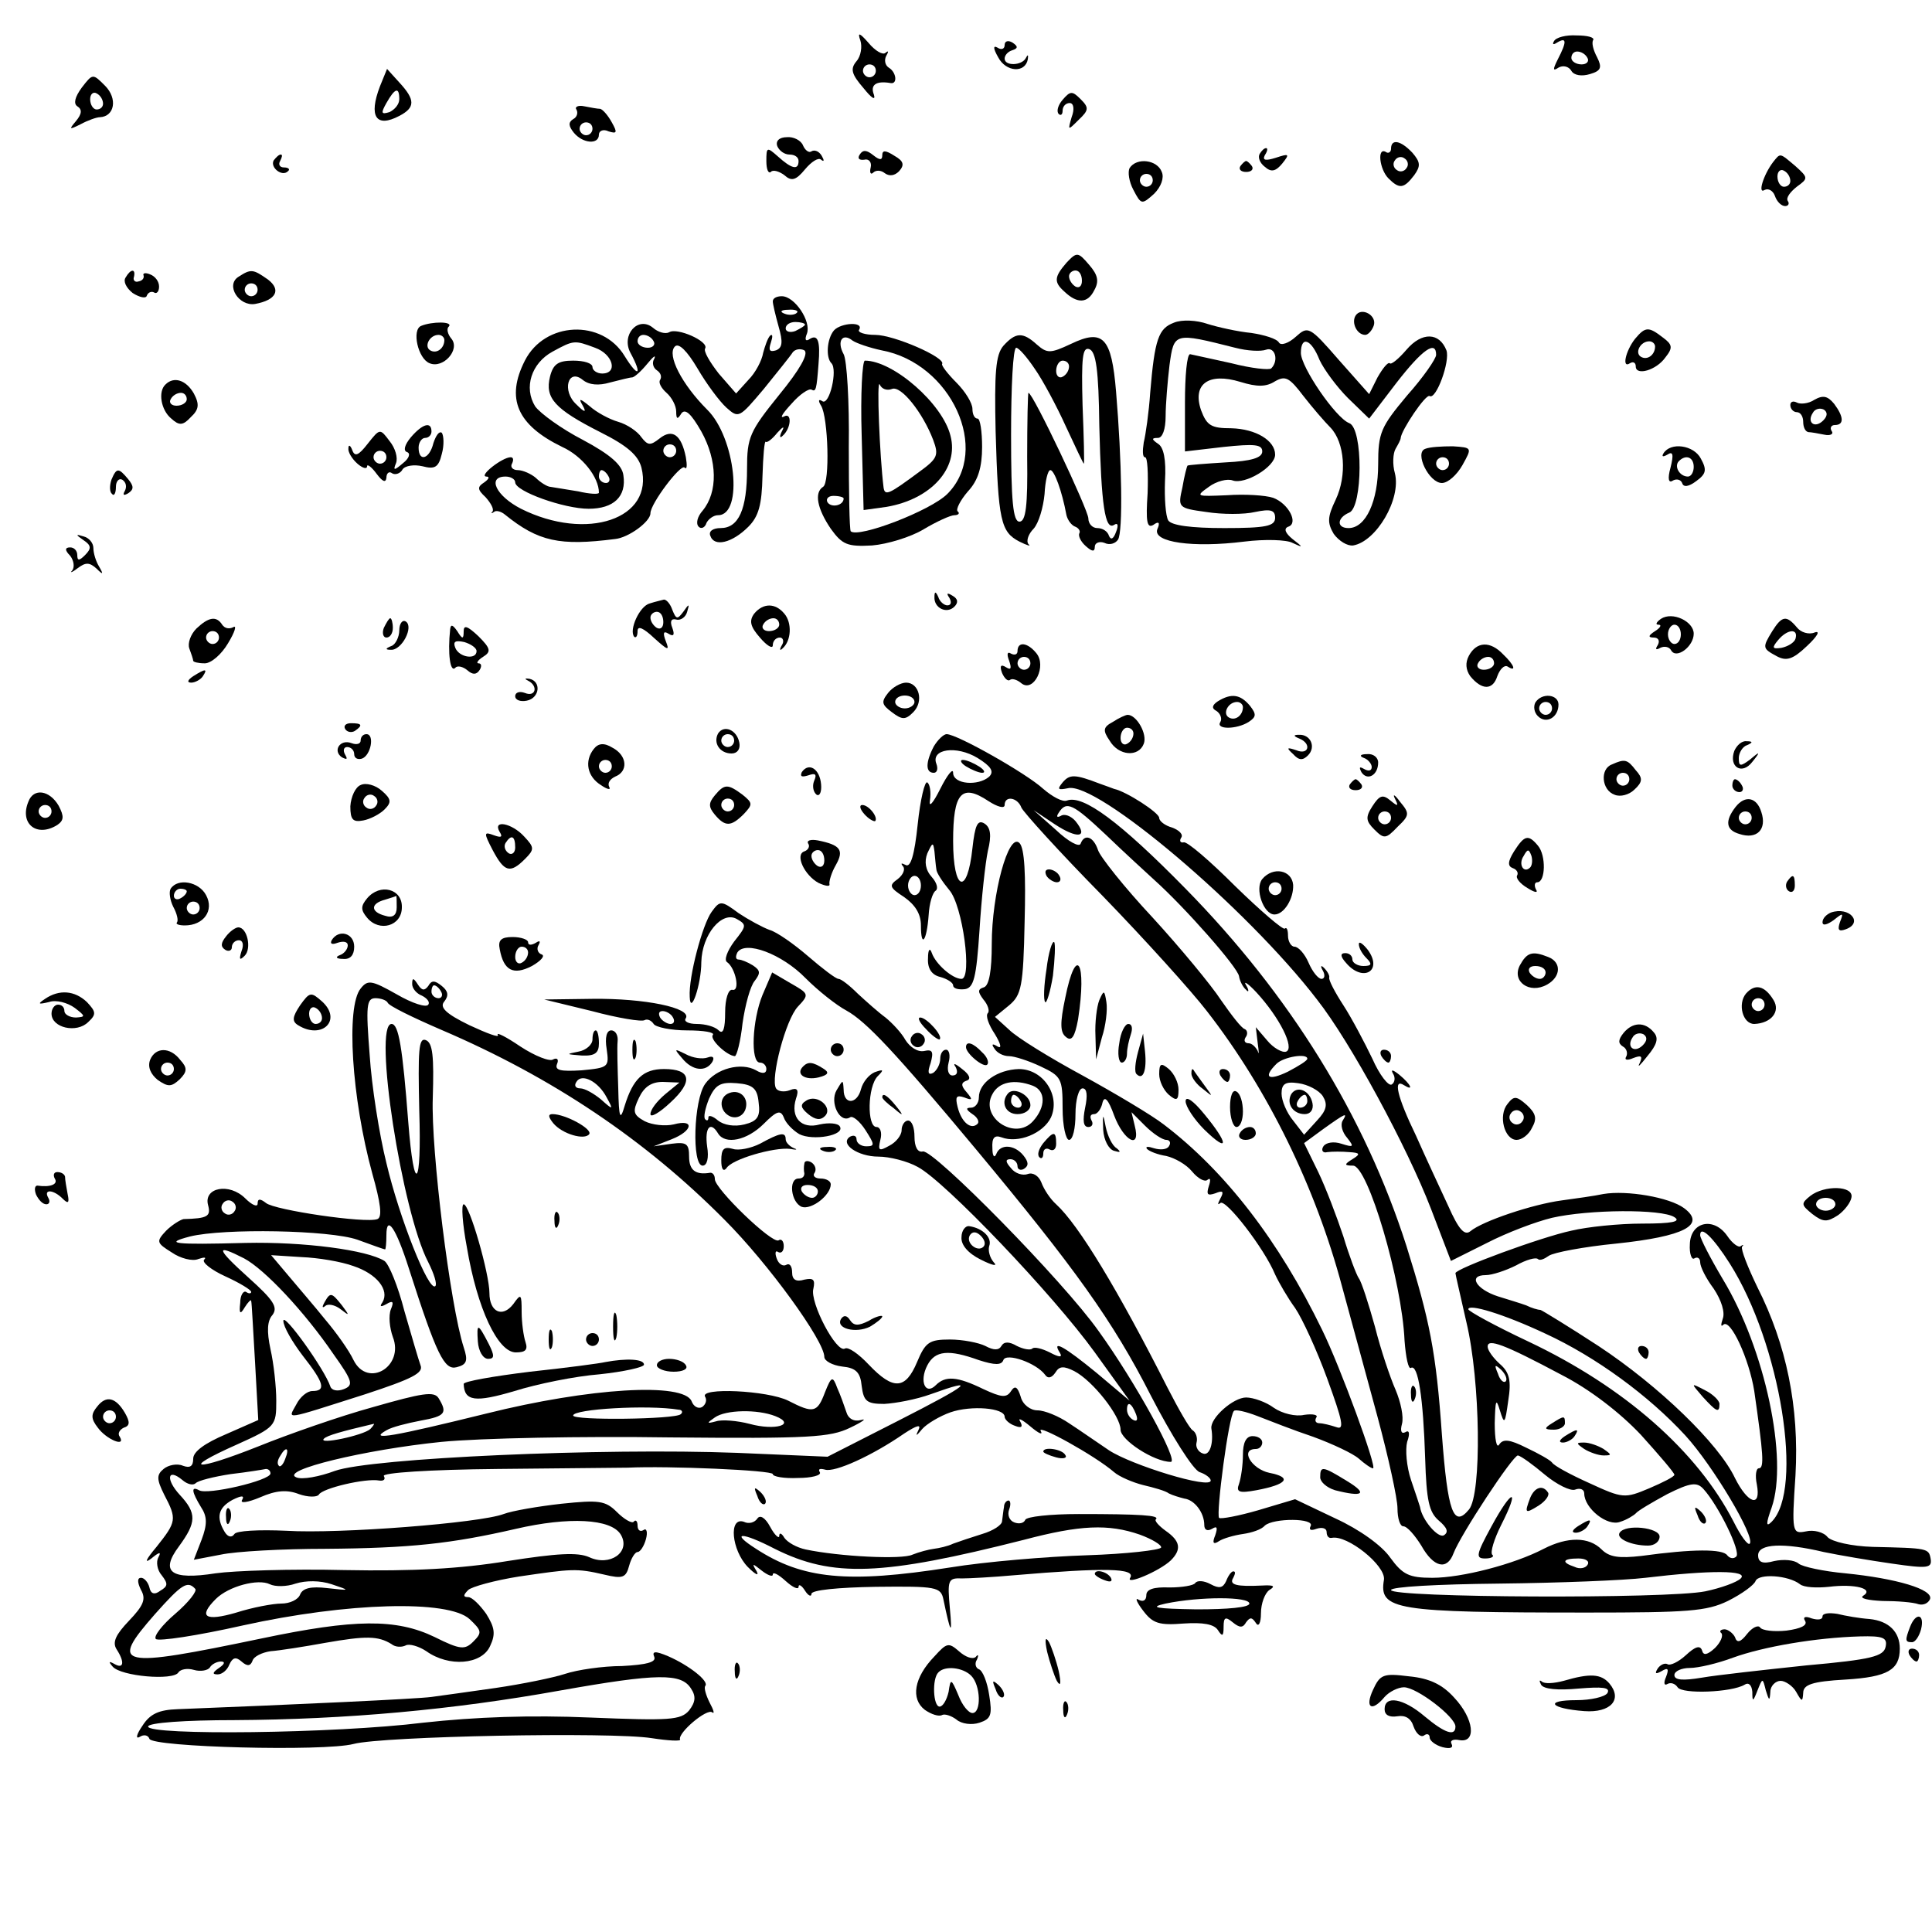 <?xml version="1.0" standalone="no"?>
<!DOCTYPE svg PUBLIC "-//W3C//DTD SVG 20010904//EN"
 "http://www.w3.org/TR/2001/REC-SVG-20010904/DTD/svg10.dtd">
<svg version="1.0" xmlns="http://www.w3.org/2000/svg"
 width="300pt" height="300pt" viewBox="0 0 300 300"
 preserveAspectRatio="xMidYMid meet">
<g transform="translate(0,300) scale(0.1,-0.1)"
fill="#000000" stroke="none">
<path d="M1336 2937 c3 -9 1 -24 -6 -32 -10 -12 -8 -20 11 -42 12 -15 19 -20
16 -10 -6 15 3 22 26 18 11 -2 9 17 -3 24 -6 4 -7 12 -4 18 4 7 4 9 -1 5 -4
-4 -16 3 -26 15 -14 16 -18 18 -13 4z m24 -47 c0 -5 -4 -10 -10 -10 -5 0 -10
5 -10 10 0 6 5 10 10 10 6 0 10 -4 10 -10z"/>
<path d="M2413 2936 c-3 -5 -1 -6 5 -2 15 9 15 1 1 -26 -8 -16 -8 -19 1 -13 7
4 16 2 20 -5 4 -7 16 -9 29 -5 17 5 19 10 11 26 -6 11 -9 23 -6 27 2 4 -9 7
-26 7 -16 1 -32 -3 -35 -9z m52 -26 c3 -5 -1 -10 -9 -10 -9 0 -16 5 -16 10 0
6 4 10 9 10 6 0 13 -4 16 -10z"/>
<path d="M1560 2930 c0 -6 -5 -8 -11 -4 -7 4 -7 -1 1 -15 12 -23 42 -25 46 -3
1 7 0 8 -3 2 -6 -12 -33 -13 -33 -1 0 5 5 11 12 13 9 3 9 6 0 12 -7 4 -12 2
-12 -4z"/>
<path d="M127 2864 c-11 -15 -13 -25 -7 -29 8 -5 7 -12 -2 -23 -11 -13 -11
-14 7 -5 11 6 25 11 30 11 23 1 28 29 8 49 -19 19 -19 19 -36 -3z m33 -25 c0
-5 -4 -9 -10 -9 -5 0 -10 7 -10 16 0 8 5 12 10 9 6 -3 10 -10 10 -16z"/>
<path d="M590 2866 c-18 -47 -6 -65 30 -46 25 13 25 25 0 52 l-19 21 -11 -27z
m30 -20 c0 -8 -7 -16 -15 -20 -13 -4 -14 -2 -5 14 13 23 20 26 20 6z"/>
<path d="M1650 2845 c-7 -8 -10 -18 -6 -22 3 -3 6 -1 6 5 0 7 5 12 11 12 6 0
8 -9 3 -22 -6 -21 -6 -21 11 -4 16 15 16 19 3 32 -13 13 -16 13 -28 -1z"/>
<path d="M895 2830 c3 -5 1 -12 -5 -15 -8 -5 -7 -11 1 -21 14 -17 39 -19 39
-3 0 6 7 9 15 5 13 -4 14 -2 5 14 -6 11 -14 20 -18 21 -4 0 -15 2 -25 4 -9 2
-15 -1 -12 -5z m25 -30 c0 -5 -4 -10 -10 -10 -5 0 -10 5 -10 10 0 6 5 10 10
10 6 0 10 -4 10 -10z"/>
<path d="M1207 2773 c3 -7 11 -13 19 -13 8 0 14 -4 14 -10 0 -15 -11 -12 -32
7 -17 15 -18 15 -18 -7 0 -13 3 -20 7 -17 3 4 13 1 21 -5 11 -10 18 -8 32 9
10 12 21 19 25 15 5 -4 5 -1 1 6 -4 7 -11 10 -16 7 -4 -3 -10 2 -13 9 -3 8
-15 14 -25 13 -12 0 -18 -6 -15 -14z"/>
<path d="M2160 2769 c0 -5 -4 -8 -8 -5 -14 8 -10 -27 4 -41 17 -17 24 -16 40
5 10 14 10 20 -3 35 -18 19 -33 22 -33 6z m24 -30 c-3 -5 -10 -7 -15 -3 -5 3
-7 10 -3 15 3 5 10 7 15 3 5 -3 7 -10 3 -15z"/>
<path d="M1335 2760 c-4 -6 -1 -9 7 -8 7 2 12 -4 10 -12 -2 -8 0 -12 4 -8 4 4
12 4 18 -1 7 -5 15 -4 22 3 9 10 7 16 -7 24 -14 9 -19 9 -19 1 0 -8 -4 -8 -14
0 -10 8 -16 9 -21 1z"/>
<path d="M1956 2761 c-3 -5 0 -14 8 -20 10 -9 17 -7 27 5 12 15 11 16 -10 9
-16 -5 -21 -4 -17 4 4 6 5 11 2 11 -3 0 -7 -4 -10 -9z"/>
<path d="M425 2751 c-6 -11 13 -26 22 -17 4 3 1 6 -6 6 -7 0 -9 5 -6 10 3 6 4
10 1 10 -3 0 -7 -4 -11 -9z"/>
<path d="M2753 2748 c-15 -20 -24 -50 -13 -43 6 3 13 -1 16 -9 3 -9 10 -16 16
-16 5 0 7 4 4 8 -3 5 4 14 14 22 18 13 18 14 -2 32 -25 21 -23 21 -35 6z m27
-29 c0 -5 -4 -9 -10 -9 -5 0 -10 7 -10 16 0 8 5 12 10 9 6 -3 10 -10 10 -16z"/>
<path d="M1754 2739 c-3 -6 -1 -21 6 -34 12 -23 13 -23 32 -6 11 11 16 25 12
34 -7 19 -39 23 -50 6z m36 -19 c0 -5 -4 -10 -10 -10 -5 0 -10 5 -10 10 0 6 5
10 10 10 6 0 10 -4 10 -10z"/>
<path d="M1926 2742 c-3 -5 1 -9 9 -9 8 0 12 4 9 9 -3 4 -7 8 -9 8 -2 0 -6 -4
-9 -8z"/>
<path d="M1656 2592 c-19 -22 -20 -30 -3 -45 20 -19 36 -18 46 2 8 14 6 24 -8
40 -17 20 -19 20 -35 3z m24 -28 c0 -8 -4 -12 -10 -9 -5 3 -10 10 -10 16 0 5
5 9 10 9 6 0 10 -7 10 -16z"/>
<path d="M195 2569 c-4 -6 1 -16 11 -24 11 -7 21 -9 22 -4 2 5 7 7 11 5 4 -3
8 1 8 9 0 8 -6 16 -14 19 -7 3 -12 2 -10 -2 1 -4 -2 -8 -8 -9 -5 -2 -9 2 -7 7
3 13 -5 13 -13 -1z"/>
<path d="M370 2570 c-20 -13 1 -46 26 -42 33 6 41 22 20 38 -23 16 -26 17 -46
4z m30 -20 c0 -5 -4 -10 -10 -10 -5 0 -10 5 -10 10 0 6 5 10 10 10 6 0 10 -4
10 -10z"/>
<path d="M1200 2532 c0 -4 4 -21 9 -39 7 -24 6 -33 -4 -37 -10 -3 -12 0 -8 12
3 9 3 14 -1 11 -4 -4 -8 -16 -11 -27 -2 -12 -12 -31 -23 -42 l-19 -21 -27 31
c-14 18 -24 35 -21 39 6 11 -44 33 -56 25 -6 -3 -17 0 -25 7 -23 19 -50 -11
-35 -39 19 -35 12 -39 -9 -5 -35 58 -124 54 -155 -7 -30 -59 -12 -100 58 -134
31 -14 57 -47 57 -71 0 -3 -15 -2 -32 2 -18 3 -37 6 -43 7 -5 0 -16 7 -23 14
-7 6 -20 12 -28 12 -8 0 -12 5 -9 10 3 6 2 10 -2 10 -13 0 -50 -29 -38 -30 6
0 4 -4 -3 -9 -11 -7 -11 -11 2 -23 8 -9 13 -18 11 -22 -3 -3 -2 -4 2 -1 3 3
11 1 17 -4 52 -42 85 -49 171 -38 21 2 55 27 55 40 0 15 47 77 53 71 4 -4 4 4
2 16 -7 35 -21 45 -41 29 -14 -11 -18 -11 -28 2 -6 9 -22 20 -36 24 -14 4 -34
15 -44 24 -16 13 -18 13 -11 1 6 -11 3 -11 -10 2 -23 21 -13 57 10 38 10 -8
25 -9 42 -4 16 4 31 8 35 8 4 1 14 10 23 21 9 11 14 15 11 8 -4 -6 -2 -14 4
-18 6 -4 8 -10 5 -15 -3 -4 2 -13 10 -20 8 -7 15 -20 15 -29 0 -12 2 -13 8 -3
6 8 15 0 31 -28 25 -45 26 -94 2 -123 -8 -9 -11 -20 -6 -25 4 -4 10 -1 12 6 3
6 11 12 18 12 40 0 27 121 -17 164 -39 39 -63 85 -50 98 6 6 19 -7 35 -34 14
-24 34 -51 45 -61 19 -17 20 -16 58 29 21 26 42 52 45 57 4 5 12 6 18 3 7 -5
-7 -30 -39 -69 -46 -57 -50 -66 -50 -115 0 -63 -13 -92 -41 -92 -12 0 -19 -5
-16 -12 6 -18 34 -11 59 14 16 16 21 34 22 79 1 31 3 55 5 53 2 -2 10 4 18 14
9 10 12 11 7 2 -4 -8 -3 -11 1 -7 14 12 15 38 2 30 -7 -3 -1 6 12 20 13 15 27
24 31 22 7 -4 8 0 11 40 3 35 -1 46 -13 39 -7 -5 -9 -2 -5 8 7 19 -19 58 -39
58 -8 0 -14 -3 -14 -8z m37 -18 c-3 -3 -12 -4 -19 -1 -8 3 -5 6 6 6 11 1 17
-2 13 -5z m13 -18 c0 -2 -7 -6 -15 -10 -8 -3 -15 -1 -15 4 0 6 7 10 15 10 8 0
15 -2 15 -4z m-235 -26 c3 -5 -1 -10 -9 -10 -9 0 -16 5 -16 10 0 6 4 10 9 10
6 0 13 -4 16 -10z m-91 -10 c28 -10 36 -40 11 -40 -8 0 -15 5 -15 10 0 6 -13
10 -30 10 -23 0 -31 -5 -36 -25 -8 -33 7 -50 78 -86 42 -21 59 -36 64 -55 20
-80 -85 -115 -187 -64 -39 20 -53 50 -24 50 8 0 15 -4 15 -9 0 -14 76 -41 114
-41 39 0 59 19 54 52 -2 16 -20 32 -63 55 -33 17 -66 41 -74 52 -18 29 -6 67
27 85 33 18 34 18 66 6z m126 -160 c0 -5 -4 -10 -10 -10 -5 0 -10 5 -10 10 0
6 5 10 10 10 6 0 10 -4 10 -10z m-105 -40 c3 -5 1 -10 -4 -10 -6 0 -11 5 -11
10 0 6 2 10 4 10 3 0 8 -4 11 -10z"/>
<path d="M2105 2510 c-7 -11 2 -30 15 -30 4 0 10 6 13 14 6 16 -19 30 -28 16z"/>
<path d="M1823 2499 c-24 -9 -30 -25 -37 -109 -2 -30 -7 -65 -10 -77 -2 -13
-2 -23 2 -23 4 0 5 -25 4 -56 -3 -44 -1 -55 9 -49 8 6 11 4 6 -7 -7 -20 55
-29 135 -19 32 4 66 3 75 -2 17 -8 17 -7 0 6 -11 9 -14 16 -7 19 17 5 1 36
-23 45 -12 4 -44 6 -72 4 -48 -2 -49 -2 -28 13 12 9 29 13 37 10 19 -7 66 21
66 40 0 22 -30 40 -68 41 -31 0 -38 4 -47 28 -14 41 12 59 61 44 26 -8 40 -8
54 1 16 9 22 6 44 -23 14 -18 33 -40 42 -49 22 -23 26 -74 8 -112 -13 -27 -13
-36 -3 -53 8 -11 21 -19 30 -18 36 6 75 72 65 112 -4 14 -3 31 1 38 4 7 8 14
8 17 1 12 39 69 45 65 10 -6 32 54 26 71 -11 28 -38 29 -62 1 -12 -14 -24 -24
-26 -21 -3 2 -11 -8 -19 -22 l-13 -26 -47 53 c-46 53 -48 53 -67 36 -11 -10
-23 -14 -26 -9 -3 6 -23 12 -43 15 -21 2 -52 9 -68 14 -17 6 -40 7 -52 2z m95
-39 c19 -5 40 -6 48 -3 14 5 20 -17 8 -29 -3 -3 -31 0 -62 8 -31 7 -60 13 -64
14 -5 0 -8 -34 -8 -75 l0 -76 60 7 c48 5 60 4 60 -7 0 -10 -17 -15 -57 -17
-32 -2 -58 -4 -59 -5 -1 -1 -5 -16 -8 -34 -7 -31 -7 -32 37 -38 25 -4 59 -4
76 0 24 5 31 3 31 -9 0 -13 -14 -16 -79 -16 -51 0 -82 4 -87 12 -4 7 -6 34 -5
61 2 33 -2 53 -11 58 -10 7 -10 9 0 9 7 0 12 13 12 34 0 18 3 54 6 79 7 51 7
51 102 27z m131 -19 c7 -15 27 -42 44 -59 l33 -32 42 55 c41 53 62 67 62 44 0
-6 -20 -35 -45 -63 -41 -49 -45 -58 -45 -107 0 -57 -19 -99 -46 -99 -19 0 -18
16 1 24 21 8 22 131 0 139 -21 8 -75 87 -75 109 0 27 16 22 29 -11z"/>
<path d="M654 2494 c-15 -6 -5 -51 13 -58 21 -9 48 21 34 38 -6 7 -8 16 -4 19
7 8 -26 8 -43 1z m36 -22 c0 -13 -12 -22 -22 -16 -10 6 -1 24 13 24 5 0 9 -4
9 -8z"/>
<path d="M1295 2487 c-11 -13 -13 -42 -4 -51 10 -10 -3 -66 -14 -59 -6 4 -7 1
-2 -7 11 -18 14 -120 3 -126 -14 -9 -9 -34 12 -65 18 -25 26 -28 64 -26 24 2
60 13 80 25 20 12 42 22 48 22 6 0 9 3 5 6 -3 3 4 17 16 31 16 17 22 38 22 69
0 24 -3 44 -7 44 -5 0 -8 7 -8 15 0 9 -11 27 -25 41 -13 13 -24 27 -22 29 5
10 -75 45 -104 45 -16 0 -28 4 -25 8 8 13 -28 11 -39 -1z m74 -31 c108 -20
170 -155 102 -223 -26 -26 -138 -69 -150 -58 -2 3 -3 62 -3 131 1 70 -3 135
-8 144 -11 20 -2 34 14 21 6 -4 26 -11 45 -15z m-59 -230 c0 -11 -19 -15 -25
-6 -3 5 1 10 9 10 9 0 16 -2 16 -4z"/>
<path d="M1338 2324 l3 -116 36 5 c69 12 112 60 99 110 -12 50 -89 117 -133
117 -4 0 -7 -52 -5 -116z m47 72 c14 6 48 -37 64 -79 9 -24 7 -29 -22 -50 -46
-34 -53 -38 -55 -24 -6 48 -11 170 -6 160 3 -7 11 -10 19 -7z"/>
<path d="M2539 2474 c-15 -19 -21 -47 -8 -38 5 3 9 1 9 -5 0 -15 32 -6 46 14
12 15 11 20 -4 31 -22 17 -27 17 -43 -2z m31 -12 c0 -13 -12 -22 -22 -16 -10
6 -1 24 13 24 5 0 9 -4 9 -8z"/>
<path d="M1558 2463 c-12 -14 -14 -42 -12 -133 4 -139 8 -156 37 -171 12 -6
19 -8 14 -4 -4 5 0 16 8 24 8 9 15 33 17 54 1 20 5 37 9 37 6 0 18 -32 25 -70
2 -8 8 -16 14 -18 5 -2 8 -7 6 -10 -2 -4 2 -13 10 -20 10 -9 14 -9 14 -1 0 6
7 9 15 6 8 -4 17 -1 21 5 8 12 6 123 -3 230 -7 84 -20 98 -70 74 -32 -15 -37
-15 -53 -1 -22 20 -33 19 -52 -2z m49 -36 c12 -17 34 -58 48 -89 15 -32 27
-58 28 -58 1 0 0 41 -2 91 -2 74 0 90 10 87 11 -3 15 -33 16 -119 3 -125 9
-163 23 -154 6 4 7 -1 3 -11 -4 -11 -8 -13 -11 -6 -2 7 -10 12 -18 12 -8 0
-14 7 -14 15 0 13 -86 195 -93 195 -1 0 -2 -45 -2 -100 1 -75 -2 -100 -12
-100 -10 0 -13 32 -13 135 0 74 3 135 8 135 4 0 17 -15 29 -33z m53 4 c0 -6
-4 -13 -10 -16 -5 -3 -10 1 -10 9 0 9 5 16 10 16 6 0 10 -4 10 -9z"/>
<path d="M257 2403 c-12 -11 -7 -40 9 -53 12 -11 18 -11 30 2 13 12 14 20 5
37 -12 21 -31 27 -44 14z m33 -23 c0 -5 -7 -10 -16 -10 -8 0 -12 5 -9 10 3 6
10 10 16 10 5 0 9 -4 9 -10z"/>
<path d="M2817 2379 c-9 -6 -22 -7 -27 -4 -6 3 -10 1 -10 -4 0 -6 5 -11 10
-11 6 0 10 -7 10 -15 0 -8 3 -15 8 -16 4 0 15 -2 25 -4 9 -2 15 1 11 6 -3 5 0
9 5 9 15 0 14 13 -1 33 -10 12 -17 14 -31 6z m14 -32 c-13 -13 -26 -3 -16 12
3 6 11 8 17 5 6 -4 6 -10 -1 -17z"/>
<path d="M638 2321 c-10 -12 -12 -21 -6 -23 6 -2 3 -10 -6 -17 -14 -12 -16
-12 -11 0 3 8 -1 23 -10 34 -15 20 -15 20 -34 -4 -14 -18 -20 -21 -24 -10 -3
8 -6 9 -6 3 -1 -6 6 -17 14 -24 8 -7 15 -9 15 -4 0 4 7 -1 15 -12 9 -12 14
-14 15 -6 0 7 4 11 9 7 5 -3 13 0 16 6 4 6 18 8 31 5 19 -5 25 -2 30 19 4 14
3 29 0 33 -4 3 -9 -4 -13 -16 -6 -25 -23 -30 -23 -7 0 8 5 15 10 15 6 0 10 5
10 10 0 16 -14 12 -32 -9z m-38 -31 c0 -5 -4 -10 -10 -10 -5 0 -10 5 -10 10 0
6 5 10 10 10 6 0 10 -4 10 -10z"/>
<path d="M2213 2303 c-17 -6 6 -53 26 -53 9 0 23 12 32 28 15 27 15 27 -15 29
-17 0 -36 -1 -43 -4z m37 -23 c0 -5 -4 -10 -10 -10 -5 0 -10 5 -10 10 0 6 5
10 10 10 6 0 10 -4 10 -10z"/>
<path d="M2583 2296 c-3 -5 -1 -6 6 -2 9 6 10 0 5 -20 -5 -18 -3 -25 4 -20 6
3 12 1 14 -4 2 -7 10 -6 22 3 15 11 17 17 7 35 -11 21 -47 26 -58 8z m47 -21
c0 -8 -4 -15 -9 -15 -13 0 -22 16 -14 24 11 11 23 6 23 -9z"/>
<path d="M173 2255 c-3 -9 -3 -19 1 -22 3 -4 6 1 6 11 0 9 5 14 10 11 6 -4 7
-11 4 -17 -4 -7 -2 -8 5 -4 9 6 9 11 0 22 -15 18 -18 18 -26 -1z"/>
<path d="M130 2161 c12 -8 12 -13 2 -23 -9 -9 -12 -9 -12 0 0 7 -5 12 -11 12
-8 0 -9 -4 0 -13 6 -8 7 -18 3 -23 -4 -4 0 -3 9 4 12 9 18 9 29 -1 10 -10 11
-9 4 3 -5 8 -9 21 -9 29 0 8 -7 16 -15 18 -13 4 -13 3 0 -6z"/>
<path d="M1451 2073 c-1 -17 19 -27 31 -15 6 6 6 12 -3 17 -8 5 -10 4 -5 -3 4
-7 3 -12 -3 -12 -5 0 -12 6 -14 13 -4 9 -6 9 -6 0z"/>
<path d="M1009 2063 c-16 -4 -33 -42 -24 -52 3 -2 5 2 5 9 0 9 9 5 26 -11 21
-19 24 -20 18 -5 -5 13 -4 17 4 12 8 -5 10 -2 6 9 -4 10 -2 15 6 13 7 -2 15 4
17 12 4 13 3 13 -6 0 -9 -12 -11 -12 -17 3 -3 9 -9 16 -13 16 -3 -1 -13 -3
-22 -6z m21 -29 c0 -8 -4 -12 -10 -9 -5 3 -10 10 -10 16 0 5 5 9 10 9 6 0 10
-7 10 -16z"/>
<path d="M1171 2047 c-8 -11 -6 -20 9 -37 11 -13 20 -18 20 -12 0 7 5 12 11
12 5 0 7 -6 3 -12 -4 -7 -3 -9 1 -5 14 12 15 40 3 54 -14 17 -33 17 -47 0z
m39 -17 c0 -5 -7 -10 -16 -10 -8 0 -12 5 -9 10 3 6 10 10 16 10 5 0 9 -4 9
-10z"/>
<path d="M2579 2039 c-7 -5 -9 -9 -4 -9 6 0 3 -5 -5 -10 -11 -7 -11 -10 -2
-10 7 0 10 -5 6 -12 -4 -6 -3 -8 4 -4 6 3 14 2 17 -4 8 -14 35 6 35 26 0 19
-33 35 -51 23z m31 -24 c0 -8 -4 -15 -10 -15 -5 0 -10 7 -10 15 0 8 5 15 10
15 6 0 10 -7 10 -15z"/>
<path d="M305 2024 c-9 -9 -14 -23 -11 -31 3 -8 6 -17 6 -19 0 -2 8 -4 18 -4
10 0 26 14 36 31 11 18 14 29 8 25 -6 -3 -13 -2 -17 4 -9 14 -21 12 -40 -6z
m35 -14 c0 -5 -4 -10 -10 -10 -5 0 -10 5 -10 10 0 6 5 10 10 10 6 0 10 -4 10
-10z"/>
<path d="M596 2025 c-3 -8 -1 -15 4 -15 6 0 10 7 10 15 0 8 -2 15 -4 15 -2 0
-6 -7 -10 -15z"/>
<path d="M620 2021 c0 -10 -6 -22 -12 -24 -10 -4 -10 -6 -1 -6 17 -1 36 36 23
44 -5 3 -10 -3 -10 -14z"/>
<path d="M2752 2020 c-16 -26 -15 -27 7 -39 15 -8 25 -5 47 16 16 15 21 24 12
21 -9 -4 -22 0 -28 8 -16 19 -23 18 -38 -6z m36 -12 c-2 -6 -12 -12 -22 -14
-14 -2 -15 0 -5 12 14 17 32 19 27 2z"/>
<path d="M699 2023 c-4 -38 0 -68 8 -60 3 4 12 2 19 -4 8 -7 14 -7 19 1 3 5 3
10 -2 10 -4 0 -1 5 7 10 13 8 12 13 -7 32 -17 16 -23 18 -23 8 0 -13 -2 -13
-10 0 -7 10 -10 11 -11 3z m41 -34 c0 -14 -27 -10 -33 5 -4 10 0 12 14 9 10
-3 19 -9 19 -14z"/>
<path d="M1580 1989 c0 -5 -4 -7 -10 -4 -6 4 -7 -1 -3 -11 4 -12 3 -15 -5 -10
-8 5 -10 2 -6 -9 4 -9 9 -13 12 -11 3 3 11 1 18 -5 19 -15 40 27 23 47 -14 17
-29 18 -29 3z m20 -19 c0 -5 -4 -10 -10 -10 -5 0 -10 5 -10 10 0 6 5 10 10 10
6 0 10 -4 10 -10z"/>
<path d="M2281 1982 c-6 -11 -5 -22 2 -32 18 -22 35 -22 42 0 4 11 11 18 16
15 14 -9 11 2 -7 19 -20 21 -41 20 -53 -2z m39 -12 c0 -5 -7 -10 -16 -10 -8 0
-12 5 -9 10 3 6 10 10 16 10 5 0 9 -4 9 -10z"/>
<path d="M300 1950 c-9 -6 -10 -10 -3 -10 6 0 15 5 18 10 8 12 4 12 -15 0z"/>
<path d="M820 1943 c16 -8 12 -26 -5 -19 -8 3 -15 1 -15 -5 0 -6 8 -9 18 -7
20 4 23 30 4 34 -7 1 -8 0 -2 -3z"/>
<path d="M1379 1924 c-11 -14 -10 -18 6 -30 16 -12 21 -12 33 0 17 17 9 46
-11 46 -8 0 -21 -7 -28 -16z m41 -14 c0 -5 -7 -10 -15 -10 -8 0 -15 5 -15 10
0 6 7 10 15 10 8 0 15 -4 15 -10z"/>
<path d="M1891 1911 c-9 -6 -10 -11 -2 -15 6 -4 9 -12 6 -17 -8 -12 25 -12 44
0 12 8 12 12 2 25 -15 18 -29 20 -50 7z m39 -9 c0 -13 -12 -22 -22 -16 -10 6
-1 24 13 24 5 0 9 -4 9 -8z"/>
<path d="M2384 1909 c-3 -6 -2 -15 4 -21 13 -13 32 -2 32 18 0 16 -26 19 -36
3z m26 -9 c0 -5 -4 -10 -10 -10 -5 0 -10 5 -10 10 0 6 5 10 10 10 6 0 10 -4
10 -10z"/>
<path d="M1728 1879 c-15 -8 -16 -13 -5 -29 14 -24 45 -26 53 -5 6 15 -11 45
-25 45 -3 0 -14 -5 -23 -11z m32 -18 c0 -6 -4 -13 -10 -16 -5 -3 -10 1 -10 9
0 9 5 16 10 16 6 0 10 -4 10 -9z"/>
<path d="M536 1868 c3 -5 10 -6 15 -3 13 9 11 12 -6 12 -8 0 -12 -4 -9 -9z"/>
<path d="M1115 1861 c-8 -15 3 -31 21 -31 9 0 14 7 12 17 -4 20 -24 28 -33 14z
m25 -11 c0 -5 -4 -10 -10 -10 -5 0 -10 5 -10 10 0 6 5 10 10 10 6 0 10 -4 10
-10z"/>
<path d="M560 1850 c0 -5 -6 -7 -14 -4 -18 7 -30 -12 -15 -22 8 -4 9 -3 5 4
-4 7 -2 12 3 12 6 0 11 -5 11 -11 0 -6 5 -9 12 -7 14 5 20 38 7 38 -5 0 -9 -4
-9 -10z"/>
<path d="M1450 1841 c-13 -25 -13 -41 0 -41 5 0 7 6 4 14 -9 23 31 29 64 9 21
-13 26 -21 18 -29 -17 -15 -56 -12 -56 6 0 8 -9 -3 -20 -25 -11 -22 -18 -30
-16 -18 2 13 0 25 -4 28 -4 3 -11 -27 -15 -65 -5 -48 -11 -68 -19 -63 -6 3 -8
3 -4 -2 4 -4 1 -13 -8 -20 -14 -10 -13 -13 10 -28 17 -12 26 -26 26 -44 0 -36
9 -25 12 16 1 18 6 35 11 38 4 3 2 12 -6 21 -10 11 -12 24 -7 37 8 17 9 18 11
3 1 -10 2 -22 3 -28 0 -5 10 -20 20 -32 21 -24 36 -138 19 -138 -14 0 -40 23
-46 40 -3 9 -6 6 -6 -8 -1 -16 6 -26 19 -29 11 -3 20 -9 20 -13 0 -5 8 -7 18
-6 14 2 18 17 23 92 3 49 9 104 13 123 6 24 4 36 -5 42 -11 7 -15 -2 -19 -38
-8 -75 -30 -67 -30 11 0 75 13 90 55 62 14 -9 25 -12 25 -6 0 15 20 12 26 -4
3 -7 59 -69 126 -137 66 -68 139 -149 162 -179 95 -122 169 -274 210 -428 13
-48 38 -139 55 -202 17 -63 31 -127 31 -142 0 -16 4 -28 9 -28 6 0 18 -14 28
-30 19 -34 40 -39 50 -12 11 29 92 152 100 152 5 -1 23 -14 42 -30 18 -15 40
-26 47 -23 8 3 14 0 14 -6 0 -23 36 -52 56 -44 10 3 21 10 24 13 3 4 25 17 49
30 36 18 46 19 56 8 23 -25 59 -98 51 -105 -4 -4 -10 -3 -14 2 -7 10 -53 10
-133 -1 -35 -4 -50 -2 -62 10 -20 20 -53 20 -90 1 -46 -24 -127 -45 -173 -45
-36 0 -46 5 -65 31 -13 19 -48 44 -85 61 l-63 30 -57 -17 c-31 -9 -58 -14 -61
-12 -5 6 15 159 23 166 2 3 19 -1 37 -8 18 -7 56 -22 86 -32 30 -11 62 -26 71
-34 9 -8 19 -15 22 -15 7 0 -51 158 -79 215 -67 138 -150 246 -246 319 -18 14
-75 48 -126 76 -50 27 -102 59 -114 71 l-22 20 22 18 c19 16 22 29 24 129 2
74 0 115 -8 123 -17 17 -43 -79 -43 -157 0 -41 -4 -64 -12 -67 -10 -3 -10 -7
-1 -19 7 -8 10 -18 7 -21 -4 -4 1 -18 11 -33 9 -15 11 -23 4 -19 -8 5 -10 4
-5 -3 4 -7 14 -12 23 -12 8 0 30 -7 49 -16 32 -15 34 -19 34 -65 0 -27 5 -49
10 -49 6 0 10 18 10 40 0 22 5 40 11 40 7 0 8 -11 4 -30 -4 -20 -3 -30 5 -30
6 0 8 5 5 10 -3 6 -2 10 4 10 5 0 11 8 13 18 3 11 9 5 18 -20 15 -40 42 -54
32 -16 l-5 21 21 -21 c12 -12 27 -22 33 -22 5 0 8 -4 4 -10 -3 -5 -13 -6 -23
-3 -9 3 -14 3 -11 -1 4 -4 17 -9 30 -11 13 -3 31 -13 40 -24 9 -11 20 -17 24
-13 5 4 5 -1 2 -10 -4 -13 -2 -15 10 -11 12 5 14 3 8 -8 -4 -8 -5 -11 0 -7 8
7 68 -70 85 -111 6 -13 20 -37 31 -52 11 -16 34 -66 50 -110 24 -66 27 -80 14
-75 -9 3 -21 6 -26 6 -6 0 -8 4 -5 9 3 4 -5 6 -19 4 -13 -3 -34 2 -47 11 -12
9 -32 16 -43 16 -20 0 -56 -32 -54 -48 4 -24 -3 -43 -13 -39 -7 2 -12 10 -10
17 2 7 -1 16 -6 19 -5 3 -22 33 -39 66 -77 152 -138 253 -173 285 -9 8 -19 23
-23 34 -4 10 -13 16 -21 13 -8 -3 -20 1 -26 9 -9 10 -9 14 -1 14 6 0 11 -5 11
-11 0 -5 5 -7 10 -4 8 5 7 11 -1 21 -14 17 -36 18 -42 2 -3 -7 -6 -3 -6 9 -1
16 3 21 14 17 26 -10 65 6 77 31 15 34 -12 75 -50 75 -33 -1 -62 -21 -62 -44
0 -9 -6 -16 -12 -16 -9 0 -8 -3 2 -10 8 -5 11 -12 8 -15 -10 -10 -25 2 -31 26
-4 16 -2 19 10 15 13 -5 14 -4 4 8 -9 10 -9 15 0 18 7 2 5 9 -7 18 -11 9 -15
10 -10 3 4 -8 2 -13 -5 -13 -6 0 -9 8 -6 20 3 11 1 20 -4 20 -5 0 -9 -6 -9
-14 0 -8 -5 -18 -11 -22 -8 -4 -9 1 -4 15 5 18 3 22 -10 19 -10 -2 -22 6 -29
17 -6 11 -20 26 -31 35 -11 8 -30 25 -43 37 -13 13 -26 23 -30 23 -4 0 -25 16
-47 35 -22 19 -49 38 -60 41 -11 4 -33 16 -48 26 -27 20 -29 20 -42 2 -14 -19
-36 -101 -34 -132 1 -30 18 19 18 54 1 43 32 80 55 67 16 -9 15 -11 -4 -35
-11 -15 -16 -29 -11 -32 13 -9 21 -46 8 -43 -6 1 -11 -14 -11 -35 0 -25 -3
-35 -10 -28 -6 6 -21 10 -34 10 -13 0 -21 4 -17 9 9 16 -64 31 -145 30 l-75
-1 74 -18 c41 -11 78 -17 82 -14 4 2 10 0 14 -6 3 -5 27 -10 52 -10 26 0 43
-3 40 -7 -6 -6 21 -32 34 -33 3 0 9 23 12 51 4 28 12 58 19 66 9 12 9 16 -3
24 -8 5 -18 9 -22 9 -5 0 -5 5 -2 11 12 19 69 -2 106 -40 20 -20 48 -42 63
-50 31 -17 76 -65 201 -215 154 -185 213 -267 272 -383 32 -62 66 -116 76
-119 9 -3 17 -9 17 -13 0 -14 -123 24 -158 47 -18 12 -45 31 -62 42 -16 11
-38 20 -49 20 -11 0 -23 9 -26 21 -5 16 -9 18 -15 9 -7 -11 -15 -10 -43 3 -41
20 -59 21 -74 6 -16 -16 -26 6 -13 31 12 23 33 25 80 8 25 -8 35 -8 38 0 4 12
51 -4 65 -23 4 -6 10 -5 16 4 6 10 13 10 29 2 29 -15 72 -70 72 -91 0 -16 52
-50 78 -50 13 0 -55 124 -112 203 -55 78 -257 283 -273 279 -8 -2 -13 7 -13
23 0 14 -4 25 -10 25 -5 0 -10 -7 -10 -15 0 -8 -9 -19 -19 -24 -16 -9 -18 -8
-14 9 3 11 0 20 -6 20 -15 0 -14 63 2 79 10 10 9 11 -5 6 -9 -4 -18 -15 -21
-26 -6 -24 -27 -25 -27 -1 -1 16 -1 16 -11 -1 -11 -19 5 -52 21 -42 4 3 15 -6
24 -20 14 -22 15 -25 1 -25 -8 0 -15 5 -15 11 0 5 -4 7 -10 4 -17 -11 12 -31
44 -31 17 0 45 -7 61 -16 42 -22 210 -198 275 -288 l54 -75 -51 43 c-50 41
-71 53 -57 31 4 -7 -1 -7 -16 1 -12 6 -24 9 -27 6 -3 -3 -14 -1 -24 4 -12 7
-20 7 -24 0 -4 -7 -12 -7 -25 0 -10 5 -35 10 -55 10 -32 0 -38 -4 -51 -35 -18
-43 -37 -44 -75 -4 -16 17 -32 28 -37 25 -13 -8 -55 72 -49 93 3 14 0 17 -14
14 -13 -4 -19 0 -19 11 0 10 -4 15 -9 12 -5 -3 -12 1 -15 10 -3 8 -2 13 2 10
5 -3 9 1 9 9 0 8 -4 12 -8 9 -10 -6 -99 80 -99 95 0 6 -3 10 -7 10 -23 -4 -33
4 -33 25 0 20 -4 23 -27 20 l-28 -4 28 11 c33 13 36 32 3 23 -13 -3 -33 -1
-45 5 -18 10 -19 15 -9 36 8 17 19 25 37 25 l26 -1 -22 -18 c-13 -11 -23 -24
-23 -31 0 -6 14 2 31 18 36 33 32 52 -10 52 -32 0 -48 -15 -61 -57 -7 -24 -9
-20 -10 27 -1 30 -2 63 -1 73 1 9 -3 17 -10 17 -7 0 -10 -11 -7 -29 4 -28 3
-29 -39 -33 -33 -2 -42 0 -38 10 3 7 0 10 -6 7 -5 -4 -28 5 -51 20 -22 15 -38
23 -35 18 3 -5 -16 2 -44 15 -37 18 -47 28 -39 37 7 9 6 16 -4 24 -11 9 -16 9
-21 0 -6 -8 -10 -7 -16 2 -7 11 -9 11 -9 1 0 -7 7 -15 15 -18 8 -4 13 -10 10
-14 -3 -5 -25 2 -49 16 -39 22 -45 23 -56 9 -23 -28 -14 -170 18 -287 13 -46
16 -68 8 -71 -18 -7 -160 14 -173 25 -9 7 -13 7 -13 -1 0 -6 -9 -2 -19 8 -25
25 -65 17 -58 -10 5 -18 -1 -21 -38 -22 -5 -1 -18 -9 -27 -18 -16 -17 -15 -19
9 -34 13 -9 32 -14 41 -10 9 3 13 3 9 -1 -4 -4 11 -16 33 -26 22 -10 40 -21
40 -24 0 -3 -4 -3 -8 0 -4 2 -9 -5 -9 -17 -2 -17 0 -19 7 -7 5 8 10 13 10 10
1 -3 3 -46 6 -95 l5 -90 -50 -22 c-33 -14 -51 -27 -51 -38 0 -12 -5 -15 -16
-11 -9 4 -23 1 -30 -5 -11 -9 -11 -16 1 -40 20 -38 19 -42 -12 -81 -16 -19
-20 -27 -8 -18 12 10 16 11 11 2 -4 -7 -2 -20 5 -28 10 -13 10 -17 -2 -24 -9
-7 -15 -5 -17 5 -2 8 -8 15 -13 15 -6 0 -6 -7 0 -19 8 -14 4 -24 -19 -48 -20
-21 -26 -33 -19 -44 13 -20 11 -31 -3 -23 -9 5 -10 4 -3 -4 13 -15 94 -22 102
-9 3 5 14 7 24 4 10 -3 22 -1 25 4 3 5 11 9 17 9 7 0 6 -4 -3 -10 -10 -7 -11
-10 -2 -10 7 0 15 7 18 15 5 11 10 13 19 5 9 -8 14 -7 17 1 2 7 15 13 28 15
14 1 52 7 85 13 63 11 82 11 103 -2 6 -5 16 -5 22 -2 5 3 20 -1 32 -9 35 -25
86 -21 99 8 9 19 7 29 -6 50 -10 14 -22 26 -28 26 -8 0 -8 3 0 11 5 5 41 15
79 21 82 12 89 13 132 3 29 -7 34 -5 39 14 3 11 9 21 13 21 4 0 10 9 13 20 3
11 1 18 -4 14 -5 -3 -9 0 -9 7 0 7 -3 10 -6 6 -3 -3 -15 4 -26 15 -18 18 -28
19 -86 13 -36 -4 -77 -11 -90 -16 -37 -14 -255 -31 -337 -26 -44 2 -78 0 -81
-5 -4 -6 -10 -5 -15 3 -14 23 -10 38 12 50 14 7 19 7 15 0 -4 -6 9 -4 28 4 25
11 42 12 60 5 14 -5 28 -5 31 -1 5 10 73 26 94 22 7 -1 10 2 7 7 -3 5 70 10
177 11 100 1 191 2 202 2 62 3 225 -4 225 -10 0 -4 18 -7 39 -6 21 0 37 4 34
9 -3 5 0 6 8 4 15 -5 74 22 123 56 20 13 27 15 22 5 -5 -10 -3 -9 6 2 7 8 27
20 44 26 32 11 84 7 84 -7 0 -4 7 -11 16 -14 10 -4 13 -2 8 7 -4 6 3 3 16 -8
13 -11 20 -14 16 -7 -7 12 84 -38 114 -64 8 -7 29 -16 45 -20 17 -4 35 -9 40
-13 6 -3 16 -6 24 -8 16 -2 31 -22 31 -41 0 -8 5 -10 12 -6 8 5 9 2 5 -10 -5
-12 -3 -15 6 -9 6 4 23 9 37 11 14 2 29 7 34 13 13 12 79 12 71 -1 -3 -6 1 -7
9 -4 9 3 16 1 16 -5 0 -6 3 -10 8 -9 24 5 84 -43 81 -65 -8 -47 16 -51 316
-51 156 0 185 2 218 18 22 11 41 25 43 31 5 12 51 9 69 -5 6 -5 26 -6 45 -4
40 5 71 -3 53 -14 -6 -4 8 -7 30 -8 23 0 48 -2 56 -5 7 -2 15 1 18 8 5 15 -52
32 -132 40 -33 3 -66 10 -72 15 -7 6 -24 7 -38 4 -18 -5 -25 -2 -25 9 0 18 39
20 102 5 24 -5 71 -13 106 -18 55 -8 62 -7 60 7 -3 17 -4 17 -90 19 -33 1 -63
8 -70 15 -6 8 -22 12 -34 9 -21 -4 -22 -2 -16 87 6 106 -14 203 -59 292 -15
31 -26 59 -24 63 3 3 2 4 -2 1 -3 -3 -13 4 -21 16 -21 30 -57 22 -58 -13 -1
-15 3 -25 7 -22 5 3 9 0 9 -6 0 -7 9 -25 21 -41 12 -18 18 -37 14 -47 -3 -9
-3 -13 1 -9 11 10 40 -53 48 -103 14 -98 16 -120 7 -120 -4 0 -6 -11 -3 -25 7
-37 -14 -30 -34 10 -25 53 -118 143 -212 205 -46 30 -87 55 -90 56 -4 0 -14 3
-22 7 -8 3 -28 9 -44 14 -34 11 -47 33 -19 33 10 0 31 7 47 15 16 9 31 13 34
10 3 -3 10 0 17 5 7 5 54 14 105 19 105 11 140 29 105 55 -23 17 -89 28 -125
22 -14 -3 -43 -7 -65 -10 -45 -6 -123 -32 -142 -48 -9 -7 -18 3 -34 39 -12 26
-35 75 -50 109 -30 62 -36 90 -19 79 16 -10 11 1 -7 16 -10 8 -14 9 -10 2 4
-6 3 -14 -2 -17 -5 -3 -19 15 -30 40 -12 25 -32 63 -45 83 -13 20 -23 39 -22
43 1 3 -3 10 -8 15 -5 5 -6 3 -2 -4 4 -7 3 -13 -2 -13 -5 0 -14 11 -20 25 -6
14 -16 25 -22 25 -5 0 -10 8 -10 17 0 9 -2 14 -5 11 -3 -2 -37 27 -77 66 -39
39 -75 70 -80 68 -5 -1 -7 2 -4 7 4 5 -3 12 -14 16 -11 3 -20 10 -20 15 0 8
-51 41 -70 45 -3 1 -13 5 -22 8 -39 15 -47 15 -58 2 -9 -11 -7 -12 8 -9 44 12
278 -186 387 -328 52 -66 140 -229 177 -325 l31 -81 56 28 c31 16 76 33 101
39 57 13 170 14 190 1 11 -7 -4 -10 -50 -10 -36 0 -85 -5 -110 -11 -47 -10
-180 -59 -180 -66 0 -2 8 -36 17 -76 22 -92 24 -267 4 -291 -24 -29 -33 -4
-42 116 -9 129 -19 178 -55 293 -65 203 -181 390 -343 555 -102 104 -159 146
-184 137 -7 -3 -23 6 -37 18 -26 24 -134 85 -150 85 -5 0 -14 -9 -20 -19z
m268 -138 c28 -27 61 -57 74 -69 48 -43 130 -136 132 -150 1 -7 6 -17 11 -21
4 -5 5 -1 0 7 -5 8 3 3 16 -11 36 -39 60 -87 46 -92 -6 -2 -20 6 -29 17 l-18
21 3 -25 c2 -14 2 -19 0 -12 -3 6 -9 12 -14 12 -6 0 -8 4 -5 9 4 5 3 11 -1 13
-5 1 -21 22 -37 45 -15 23 -63 81 -106 128 -44 47 -82 95 -85 105 -7 21 -21
26 -27 10 -2 -6 -19 3 -38 21 l-35 31 33 -22 c35 -23 53 -21 32 5 -7 8 -17 12
-23 8 -6 -3 -7 -1 -3 5 12 19 22 14 74 -35z m-288 -78 c0 -8 -4 -15 -10 -15
-5 0 -10 7 -10 15 0 8 5 15 10 15 6 0 10 -7 10 -15z m-745 -165 c3 -5 1 -10
-4 -10 -6 0 -11 5 -11 10 0 6 2 10 4 10 3 0 8 -4 11 -10z m-83 -17 c2 -5 39
-23 83 -42 173 -74 317 -171 440 -295 68 -68 155 -188 155 -213 0 -6 12 -13
28 -15 21 -2 28 -9 30 -30 3 -24 8 -28 35 -28 18 1 50 7 72 15 75 27 60 15
-50 -41 l-110 -56 -140 6 c-209 8 -569 -8 -625 -28 -24 -9 -51 -14 -60 -10
-26 11 107 43 225 55 61 6 220 9 355 7 217 -2 249 0 280 15 19 9 27 15 17 12
-11 -3 -20 2 -23 13 -3 9 -9 26 -14 37 -7 19 -9 18 -19 -7 -12 -32 -18 -33
-57 -13 -32 16 -139 21 -129 6 3 -5 1 -12 -5 -16 -6 -3 -13 1 -16 9 -12 30
-159 21 -319 -19 -142 -35 -185 -43 -155 -26 8 5 32 11 53 15 39 7 42 12 28
35 -7 11 -25 8 -102 -14 -51 -14 -131 -42 -178 -61 -98 -39 -123 -37 -33 3 60
27 61 29 61 68 0 22 -4 58 -9 80 -6 28 -5 44 3 53 9 12 2 23 -37 58 -51 46
-52 53 -7 30 32 -17 94 -83 139 -149 30 -42 31 -48 16 -54 -10 -4 -19 -2 -21
4 -9 27 -73 116 -73 102 0 -9 14 -33 30 -54 33 -42 37 -55 15 -55 -8 0 -19 -9
-25 -21 -13 -24 -22 -25 107 16 73 24 91 33 86 45 -3 8 -14 46 -25 84 -10 39
-24 73 -31 78 -27 17 -125 30 -216 28 -111 -3 -128 -1 -86 10 53 13 217 10
260 -5 22 -8 41 -15 43 -15 1 0 2 10 2 22 0 33 15 11 35 -52 43 -134 55 -158
74 -153 16 4 18 10 11 31 -21 65 -51 307 -48 387 2 65 0 86 -11 90 -11 4 -12
-16 -10 -109 4 -121 -8 -134 -17 -19 -9 117 -15 153 -26 153 -29 0 16 -292 57
-370 9 -18 14 -34 11 -37 -10 -10 -56 106 -76 191 -11 44 -23 120 -26 168 -6
76 -5 88 9 88 8 0 17 -3 19 -7z m443 -23 c3 -5 2 -10 -4 -10 -5 0 -13 5 -16
10 -3 6 -2 10 4 10 5 0 13 -4 16 -10z m985 -64 c0 -3 -13 -11 -30 -20 -31 -15
-39 -9 -18 12 11 11 48 17 48 8z m-1088 -60 c11 -20 10 -20 -9 -3 -11 9 -25
17 -32 17 -7 0 -10 4 -6 10 8 14 34 1 47 -24z m662 18 c20 -8 20 -33 0 -55
-28 -31 -83 6 -63 42 10 19 34 24 63 13z m450 -16 c8 -13 6 -22 -9 -38 l-20
-22 -17 22 c-10 12 -18 31 -18 42 0 15 6 19 26 16 15 -2 32 -11 38 -20z m31
-38 c-4 -6 -1 -18 7 -27 11 -14 10 -15 -9 -9 -12 4 -24 2 -28 -4 -4 -6 -1 -11
6 -9 8 1 23 1 34 0 17 -1 18 -3 5 -11 -13 -8 -13 -10 1 -10 23 0 76 -179 80
-272 2 -26 6 -45 10 -42 11 6 19 -46 22 -141 2 -65 6 -83 21 -96 13 -11 16
-18 8 -23 -9 -5 -34 24 -37 44 -1 3 -7 22 -14 42 -7 21 -9 47 -6 59 5 14 3 19
-3 15 -6 -3 -8 2 -5 13 3 11 -2 34 -10 53 -8 18 -23 62 -32 98 -10 36 -21 70
-25 75 -4 6 -15 35 -24 65 -10 30 -27 75 -39 100 l-22 45 30 22 c35 25 38 26
30 13z m-1721 -141 c-3 -5 -10 -7 -15 -3 -5 3 -7 10 -3 15 3 5 10 7 15 3 5 -3
7 -10 3 -15z m2322 -81 c79 -125 115 -351 65 -401 -9 -9 -9 -3 0 22 26 75 -10
246 -76 355 -19 32 -35 63 -35 68 0 16 20 -3 46 -44z m-2137 -4 c36 -12 56
-37 45 -56 -5 -7 -3 -8 6 -3 10 6 12 4 7 -8 -4 -10 -2 -29 3 -43 18 -46 -39
-80 -61 -36 -7 15 -27 43 -44 63 -16 20 -42 50 -57 68 l-27 32 47 -3 c26 -1
62 -7 81 -14z m1851 -105 c78 -36 160 -96 217 -158 43 -47 109 -158 100 -168
-3 -3 -14 12 -25 34 -56 109 -169 209 -319 280 -51 24 -93 47 -93 50 0 9 54
-7 120 -38z m25 -64 c43 -22 90 -58 123 -93 28 -31 52 -59 52 -62 0 -3 -18
-12 -39 -21 -38 -16 -41 -16 -93 8 -29 13 -55 27 -58 32 -3 4 -21 14 -40 23
-26 13 -36 14 -42 5 -4 -7 -7 8 -7 33 1 36 2 40 8 20 7 -23 8 -21 13 15 5 31
2 44 -13 57 -10 9 -19 21 -19 27 0 13 25 4 115 -44z m-87 -10 c-3 -3 -9 2 -12
12 -6 14 -5 15 5 6 7 -7 10 -15 7 -18z m-1284 -44 c5 0 7 -4 3 -7 -8 -8 -167
-10 -167 -2 0 10 116 17 164 9z m710 -7 c3 -8 2 -12 -4 -9 -6 3 -10 10 -10 16
0 14 7 11 14 -7z m-560 -3 c33 -13 0 -23 -40 -12 -19 5 -43 7 -52 4 -15 -4
-15 -3 -2 6 17 12 66 13 94 2z m-629 -20 c-11 -10 -82 -25 -72 -15 5 5 26 11
77 23 2 1 0 -3 -5 -8z m-132 -46 c-3 -9 -8 -14 -10 -11 -3 3 -2 9 2 15 9 16
15 13 8 -4z m-23 -23 c0 -11 -99 -34 -111 -26 -13 7 -11 -3 3 -26 10 -15 10
-27 1 -51 l-12 -31 42 8 c23 5 96 9 162 9 132 1 196 8 296 31 82 19 148 16
163 -9 16 -27 -17 -50 -49 -35 -18 8 -50 6 -127 -6 -73 -12 -147 -16 -253 -14
-82 2 -172 -1 -200 -5 -70 -11 -87 2 -57 42 27 37 28 51 1 80 -22 24 -19 42 4
23 8 -7 17 -9 21 -5 4 4 28 10 54 14 26 3 50 7 55 8 4 0 7 -3 7 -7z m2045
-142 c-3 -5 -12 -7 -20 -3 -21 7 -19 13 6 13 11 0 18 -4 14 -10z m238 -21 c-6
-6 -31 -15 -55 -20 -59 -12 -488 -10 -488 2 0 5 71 9 168 10 92 1 194 5 227 9
100 12 161 12 148 -1z m-2244 -8 c16 5 38 5 56 -1 30 -10 29 -10 -7 -6 -25 3
-38 0 -42 -10 -3 -8 -16 -14 -29 -14 -13 0 -45 -6 -70 -14 -48 -14 -60 -7 -32
21 20 20 66 32 84 23 8 -4 26 -4 40 1z m-156 -8 c4 -3 -10 -21 -31 -39 -20
-17 -34 -35 -30 -39 4 -4 64 5 135 21 163 36 319 40 352 10 19 -18 20 -21 6
-35 -13 -13 -20 -13 -60 7 -60 29 -125 28 -268 -2 -225 -47 -238 -44 -166 38
41 46 50 52 62 39z"/>
<path d="M859 1256 c14 -17 49 -27 56 -17 5 8 -37 31 -57 31 -7 0 -7 -4 1 -14z"/>
<path d="M725 1063 c16 -95 48 -163 76 -163 15 0 19 4 15 16 -3 9 -6 30 -6 47
0 28 -1 29 -13 12 -17 -22 -37 -12 -37 17 0 30 -31 138 -40 138 -4 0 -2 -30 5
-67z"/>
<path d="M861 1104 c0 -11 3 -14 6 -6 3 7 2 16 -1 19 -3 4 -6 -2 -5 -13z"/>
<path d="M952 940 c0 -19 2 -27 5 -17 2 9 2 25 0 35 -3 9 -5 1 -5 -18z"/>
<path d="M742 917 c1 -15 8 -27 16 -27 10 0 10 5 1 23 -17 33 -19 33 -17 4z"/>
<path d="M852 920 c0 -14 2 -19 5 -12 2 6 2 18 0 25 -3 6 -5 1 -5 -13z"/>
<path d="M910 920 c0 -5 5 -10 10 -10 6 0 10 5 10 10 0 6 -4 10 -10 10 -5 0
-10 -4 -10 -10z"/>
<path d="M940 885 c-8 -2 -61 -9 -117 -15 -57 -7 -103 -15 -103 -19 1 -27 18
-29 79 -11 35 11 94 23 132 26 38 4 69 11 69 15 0 9 -28 10 -60 4z"/>
<path d="M1020 880 c0 -5 12 -10 26 -10 14 0 23 4 19 10 -3 6 -15 10 -26 10
-10 0 -19 -4 -19 -10z"/>
<path d="M1566 1303 c-13 -14 -5 -33 14 -33 11 0 20 6 20 14 0 15 -24 28 -34
19z m19 -13 c3 -5 1 -10 -4 -10 -6 0 -11 5 -11 10 0 6 2 10 4 10 3 0 8 -4 11
-10z"/>
<path d="M2005 1301 c-8 -15 3 -31 21 -31 9 0 14 7 12 17 -4 20 -24 28 -33 14z
m25 -11 c0 -5 -5 -10 -11 -10 -5 0 -7 5 -4 10 3 6 8 10 11 10 2 0 4 -4 4 -10z"/>
<path d="M2191 834 c0 -11 3 -14 6 -6 3 7 2 16 -1 19 -3 4 -6 -2 -5 -13z"/>
<path d="M504 978 c-4 -7 -4 -10 1 -6 4 4 15 2 24 -5 14 -11 14 -10 2 6 -16
20 -18 21 -27 5z"/>
<path d="M2410 790 c-13 -8 -12 -10 3 -10 9 0 17 5 17 10 0 12 -1 12 -20 0z"/>
<path d="M2430 770 c-9 -6 -10 -10 -3 -10 6 0 15 5 18 10 8 12 4 12 -15 0z"/>
<path d="M2460 750 c8 -5 22 -10 30 -10 13 0 13 1 0 10 -8 5 -22 10 -30 10
-13 0 -13 -1 0 -10z"/>
<path d="M2018 1853 c19 -8 14 -26 -5 -18 -15 5 -16 4 -5 -6 9 -10 15 -10 23
-2 13 13 4 33 -14 32 -9 0 -9 -2 1 -6z"/>
<path d="M922 1837 c-15 -19 -10 -43 11 -56 10 -7 16 -8 13 -3 -3 6 1 12 9 16
21 8 19 33 -4 45 -13 8 -22 7 -29 -2z m28 -27 c0 -5 -4 -10 -10 -10 -5 0 -10
5 -10 10 0 6 5 10 10 10 6 0 10 -4 10 -10z"/>
<path d="M2693 1834 c-9 -25 12 -38 28 -17 13 16 12 17 -3 4 -16 -12 -18 -11
-18 2 0 8 6 18 13 20 9 4 9 6 -1 6 -7 1 -15 -6 -19 -15z"/>
<path d="M2118 1823 c6 -2 12 -9 12 -14 0 -6 -5 -7 -12 -3 -7 4 -8 3 -4 -5 9
-14 26 -5 26 15 0 8 -8 14 -17 13 -11 0 -13 -3 -5 -6z"/>
<path d="M1500 1810 c8 -5 20 -10 25 -10 6 0 3 5 -5 10 -8 5 -19 10 -25 10 -5
0 -3 -5 5 -10z"/>
<path d="M2503 1813 c-19 -7 -16 -40 4 -47 9 -4 23 0 31 8 13 12 13 18 2 30
-13 17 -17 18 -37 9z m27 -23 c0 -5 -4 -10 -10 -10 -5 0 -10 5 -10 10 0 6 5
10 10 10 6 0 10 -4 10 -10z"/>
<path d="M1245 1801 c-3 -7 0 -8 10 -5 11 4 14 2 9 -9 -3 -8 -1 -17 4 -21 5
-3 8 5 7 16 -2 24 -19 35 -30 19z"/>
<path d="M560 1781 c-8 -3 -15 -18 -16 -33 0 -21 4 -25 20 -22 11 2 26 10 33
17 11 11 11 16 -4 29 -10 9 -25 13 -33 9z m24 -32 c-3 -5 -10 -7 -15 -3 -5 3
-7 10 -3 15 3 5 10 7 15 3 5 -3 7 -10 3 -15z"/>
<path d="M2096 1782 c-3 -5 1 -9 9 -9 8 0 12 4 9 9 -3 4 -7 8 -9 8 -2 0 -6 -4
-9 -8z"/>
<path d="M2690 1780 c0 -5 5 -10 11 -10 5 0 7 5 4 10 -3 6 -8 10 -11 10 -2 0
-4 -4 -4 -10z"/>
<path d="M1110 1765 c-10 -12 -10 -18 0 -30 16 -19 25 -19 45 1 14 15 14 17
-2 30 -23 17 -28 17 -43 -1z m30 -15 c0 -5 -4 -10 -10 -10 -5 0 -10 5 -10 10
0 6 5 10 10 10 6 0 10 -4 10 -10z"/>
<path d="M44 1755 c-14 -34 13 -56 45 -36 10 7 11 13 2 30 -14 24 -39 28 -47
6z m36 -15 c0 -5 -4 -10 -10 -10 -5 0 -10 5 -10 10 0 6 5 10 10 10 6 0 10 -4
10 -10z"/>
<path d="M2131 1748 c-11 -17 -10 -23 3 -36 15 -15 18 -15 36 4 19 18 19 21 4
39 -8 11 -12 13 -8 5 6 -12 5 -13 -7 -3 -12 10 -17 8 -28 -9z m29 -18 c0 -5
-4 -10 -10 -10 -5 0 -10 5 -10 10 0 6 5 10 10 10 6 0 10 -4 10 -10z"/>
<path d="M2695 1747 c-17 -22 -15 -36 6 -42 27 -9 43 7 34 34 -7 23 -25 27
-40 8z m25 -17 c0 -5 -4 -10 -10 -10 -5 0 -10 5 -10 10 0 6 5 10 10 10 6 0 10
-4 10 -10z"/>
<path d="M1342 1736 c7 -8 15 -12 17 -11 5 6 -10 25 -20 25 -5 0 -4 -6 3 -14z"/>
<path d="M776 1708 c5 -8 2 -9 -9 -5 -16 6 -16 4 -2 -23 18 -34 27 -37 50 -14
15 15 15 18 -1 35 -19 21 -50 27 -38 7z m24 -24 c0 -8 -5 -12 -10 -9 -6 4 -8
11 -5 16 9 14 15 11 15 -7z"/>
<path d="M1255 1690 c3 -4 0 -10 -6 -12 -15 -5 0 -37 22 -49 11 -5 18 -6 17
-2 -1 4 3 18 10 30 13 23 7 31 -28 38 -11 2 -18 0 -15 -5z m25 -26 c0 -8 -4
-12 -10 -9 -5 3 -10 10 -10 16 0 5 5 9 10 9 6 0 10 -7 10 -16z"/>
<path d="M2351 1678 c-10 -16 -10 -23 -2 -26 6 -2 9 -7 7 -11 -3 -4 4 -13 16
-20 11 -7 17 -8 13 -2 -3 6 -2 11 2 11 13 0 14 42 1 57 -15 18 -21 16 -37 -9z
m25 -25 c-10 -10 -19 5 -10 18 6 11 8 11 12 0 2 -7 1 -15 -2 -18z"/>
<path d="M1625 1640 c3 -5 11 -10 16 -10 6 0 7 5 4 10 -3 6 -11 10 -16 10 -6
0 -7 -4 -4 -10z"/>
<path d="M1960 1635 c-12 -15 2 -55 19 -55 15 0 30 25 29 46 -2 23 -31 29 -48
9z m30 -15 c0 -5 -4 -10 -10 -10 -5 0 -10 5 -10 10 0 6 5 10 10 10 6 0 10 -4
10 -10z"/>
<path d="M2775 1631 c-3 -5 -2 -12 3 -15 5 -3 9 1 9 9 0 17 -3 19 -12 6z"/>
<path d="M265 1620 c-3 -5 -1 -18 4 -28 6 -11 8 -21 6 -24 -3 -3 3 -5 12 -5
29 0 46 23 33 47 -11 21 -44 27 -55 10z m25 -4 c0 -3 -4 -8 -10 -11 -5 -3 -10
-1 -10 4 0 6 5 11 10 11 6 0 10 -2 10 -4z m20 -26 c0 -5 -4 -10 -10 -10 -5 0
-10 5 -10 10 0 6 5 10 10 10 6 0 10 -4 10 -10z"/>
<path d="M570 1605 c-10 -12 -10 -18 0 -30 19 -23 54 -13 54 16 1 29 -34 38
-54 14z m46 -14 c0 -12 -6 -17 -18 -13 -23 6 -23 19 0 25 9 3 17 5 17 6 1 0 1
-7 1 -18z"/>
<path d="M2843 1583 c-7 -3 -13 -9 -13 -15 0 -6 7 -4 17 3 15 12 16 12 10 -3
-4 -12 -2 -15 9 -11 28 10 6 36 -23 26z"/>
<path d="M351 1546 c-8 -10 -9 -16 -1 -21 5 -3 10 -1 10 4 0 6 5 11 11 11 6 0
8 -7 4 -17 -4 -13 -3 -15 5 -7 11 11 4 44 -10 44 -4 0 -13 -6 -19 -14z"/>
<path d="M515 1540 c-3 -6 1 -7 9 -4 9 3 16 2 16 -4 0 -6 -6 -13 -12 -15 -8
-3 -6 -6 5 -6 11 -1 17 6 17 19 0 21 -24 28 -35 10z"/>
<path d="M776 1526 c6 -33 21 -41 50 -26 14 8 21 16 15 18 -6 2 -8 9 -5 14 4
7 2 8 -4 4 -7 -4 -12 -4 -12 1 0 4 -11 8 -24 8 -18 0 -23 -5 -20 -19z m44 -5
c0 -6 -4 -13 -10 -16 -5 -3 -10 1 -10 9 0 9 5 16 10 16 6 0 10 -4 10 -9z"/>
<path d="M1625 1495 c-4 -25 -5 -48 -2 -51 2 -3 8 16 12 41 3 26 4 49 2 52 -3
3 -9 -16 -12 -42z"/>
<path d="M2110 1534 c0 -6 5 -15 12 -22 9 -9 8 -12 -5 -12 -9 0 -17 5 -17 10
0 6 -5 10 -11 10 -8 0 -8 -5 1 -15 26 -31 58 -13 34 20 -8 10 -14 14 -14 9z"/>
<path d="M2360 1501 c-13 -25 15 -45 42 -30 22 12 23 35 2 43 -25 10 -33 7
-44 -13z m40 -11 c0 -5 -4 -10 -9 -10 -6 0 -13 5 -16 10 -3 6 1 10 9 10 9 0
16 -4 16 -10z"/>
<path d="M1654 1450 c-8 -38 -8 -53 1 -60 9 -8 14 0 19 27 14 90 -3 118 -20
33z"/>
<path d="M1184 1455 c-16 -39 -19 -105 -4 -105 6 0 10 -5 10 -10 0 -7 -6 -8
-16 -2 -23 13 -62 3 -79 -21 -18 -25 -21 -127 -4 -127 7 0 10 12 7 30 -4 29 5
40 17 20 11 -18 45 -11 71 15 20 20 26 22 31 10 3 -9 14 -20 24 -26 21 -11 72
-2 63 12 -3 5 -17 6 -31 3 -29 -8 -46 11 -37 40 5 14 2 18 -10 13 -8 -3 -18
-2 -21 3 -9 15 15 107 34 127 18 19 17 20 -11 36 l-29 17 -15 -35z m-6 -167
c3 -22 -2 -29 -22 -34 -16 -4 -32 -1 -41 6 -8 7 -15 9 -15 5 0 -5 -2 -6 -5 -3
-3 3 0 17 6 32 10 22 18 26 43 24 25 -2 32 -8 34 -30z"/>
<path d="M1133 1303 c-18 -6 -16 -30 2 -37 9 -3 18 1 22 10 7 18 -7 33 -24 27z"/>
<path d="M2711 1457 c-13 -16 -5 -47 13 -47 26 1 41 19 30 37 -14 23 -29 26
-43 10z m29 -17 c0 -5 -4 -10 -10 -10 -5 0 -10 5 -10 10 0 6 5 10 10 10 6 0
10 -4 10 -10z"/>
<path d="M70 1449 c-12 -8 -11 -9 6 -5 11 4 29 -1 40 -9 17 -13 17 -14 2 -15
-10 0 -18 5 -18 10 0 6 -4 10 -10 10 -5 0 -10 -6 -10 -14 0 -22 39 -31 57 -13
13 12 12 16 -2 31 -19 18 -43 20 -65 5z"/>
<path d="M466 1439 c-12 -18 -13 -25 -3 -31 37 -23 69 8 37 37 -17 15 -19 15
-34 -6z m34 -20 c0 -5 -4 -9 -10 -9 -5 0 -10 7 -10 16 0 8 5 12 10 9 6 -3 10
-10 10 -16z"/>
<path d="M1707 1447 c-4 -10 -7 -35 -6 -55 l1 -37 9 34 c6 18 9 43 7 55 -3 19
-4 19 -11 3z"/>
<path d="M1438 1402 c9 -10 19 -17 21 -16 6 5 -20 34 -30 34 -5 0 -1 -8 9 -18z"/>
<path d="M1738 1380 c-3 -16 -1 -30 4 -30 4 0 8 6 8 14 0 8 3 21 6 30 3 9 2
16 -4 16 -5 0 -12 -13 -14 -30z"/>
<path d="M2521 1396 c-8 -10 -9 -16 -1 -21 6 -3 8 -11 5 -16 -3 -5 2 -6 11 -2
13 5 15 3 10 -8 -4 -8 1 -3 12 11 15 18 18 28 10 37 -14 17 -33 16 -47 -1z
m30 -19 c-13 -13 -26 -3 -16 12 3 6 11 8 17 5 6 -4 6 -10 -1 -17z"/>
<path d="M920 1386 c0 -8 -10 -17 -22 -19 -20 -4 -19 -4 5 -6 21 -1 27 4 27
19 0 11 -2 20 -5 20 -3 0 -5 -6 -5 -14z"/>
<path d="M1416 1391 c-4 -5 -2 -12 3 -15 5 -4 12 -2 15 3 4 5 2 12 -3 15 -5 4
-12 2 -15 -3z"/>
<path d="M982 1370 c0 -14 2 -19 5 -12 2 6 2 18 0 25 -3 6 -5 1 -5 -13z"/>
<path d="M1767 1366 c-4 -15 -6 -31 -2 -34 10 -10 16 6 13 35 l-3 28 -8 -29z"/>
<path d="M1290 1370 c0 -5 5 -10 10 -10 6 0 10 5 10 10 0 6 -4 10 -10 10 -5 0
-10 -4 -10 -10z"/>
<path d="M1500 1374 c0 -10 28 -33 33 -27 3 3 0 12 -8 19 -14 15 -25 18 -25 8z"/>
<path d="M233 1354 c-4 -11 1 -22 12 -31 16 -11 21 -11 34 1 12 12 12 18 1 30
-16 21 -39 20 -47 0z m37 -14 c0 -5 -4 -10 -10 -10 -5 0 -10 5 -10 10 0 6 5
10 10 10 6 0 10 -4 10 -10z"/>
<path d="M1059 1357 c16 -20 37 -22 47 -6 4 7 1 10 -7 7 -8 -3 -23 -1 -34 5
-18 9 -19 9 -6 -6z"/>
<path d="M2145 1360 c3 -5 8 -10 11 -10 2 0 4 5 4 10 0 6 -5 10 -11 10 -5 0
-7 -4 -4 -10z"/>
<path d="M1247 1344 c-12 -12 3 -22 24 -17 16 4 17 8 7 14 -16 10 -23 11 -31
3z"/>
<path d="M1800 1332 c0 -11 7 -25 15 -32 12 -10 15 -9 15 8 0 11 -7 25 -15 32
-12 10 -15 9 -15 -8z"/>
<path d="M1850 1333 c0 -6 8 -17 18 -24 16 -13 16 -13 2 6 -8 11 -16 22 -17
24 -2 2 -3 0 -3 -6z"/>
<path d="M1895 1330 c3 -5 8 -10 11 -10 2 0 4 5 4 10 0 6 -5 10 -11 10 -5 0
-7 -4 -4 -10z"/>
<path d="M1910 1281 c0 -17 5 -31 10 -31 6 0 10 11 10 24 0 14 -4 28 -10 31
-6 4 -10 -7 -10 -24z"/>
<path d="M1252 1291 c-10 -6 -9 -11 3 -21 11 -9 19 -10 26 -3 13 13 -12 35
-29 24z"/>
<path d="M1370 1296 c0 -2 8 -10 18 -17 15 -13 16 -12 3 4 -13 16 -21 21 -21
13z"/>
<path d="M1841 1290 c0 -8 13 -28 29 -44 39 -38 38 -22 0 24 -17 21 -29 29
-29 20z"/>
<path d="M2341 1286 c-15 -18 -5 -56 14 -56 8 0 19 8 24 19 8 14 6 22 -8 35
-16 14 -20 15 -30 2z m23 -27 c-3 -5 -10 -7 -15 -3 -5 3 -7 10 -3 15 3 5 10 7
15 3 5 -3 7 -10 3 -15z"/>
<path d="M1713 1246 c1 -17 9 -31 17 -33 10 -3 11 -2 4 4 -7 4 -14 19 -17 33
-4 22 -5 21 -4 -4z"/>
<path d="M1925 1240 c-3 -5 1 -10 9 -10 9 0 16 5 16 10 0 6 -4 10 -9 10 -6 0
-13 -4 -16 -10z"/>
<path d="M1180 1224 c-14 -7 -33 -11 -42 -8 -14 4 -18 0 -18 -18 0 -13 3 -18
8 -12 8 14 74 33 99 30 10 -2 12 -1 6 1 -7 3 -13 9 -13 14 0 12 -9 10 -40 -7z"/>
<path d="M1620 1225 c-7 -9 -10 -18 -6 -22 3 -3 6 -1 6 6 0 7 5 9 10 6 6 -3
10 1 10 9 0 20 -4 20 -20 1z"/>
<path d="M1278 1213 c7 -3 16 -2 19 1 4 3 -2 6 -13 5 -11 0 -14 -3 -6 -6z"/>
<path d="M1249 1193 c-1 -4 -1 -11 0 -15 0 -5 -3 -8 -9 -8 -16 0 -12 -37 5
-44 15 -5 45 18 45 35 0 5 -7 9 -16 9 -8 0 -13 4 -9 9 3 5 1 12 -5 16 -5 3
-11 3 -11 -2z m21 -43 c0 -5 -4 -10 -9 -10 -6 0 -13 5 -16 10 -3 6 1 10 9 10
9 0 16 -4 16 -10z"/>
<path d="M85 1170 c6 -9 -7 -14 -27 -11 -4 0 -5 -6 -2 -14 4 -8 10 -15 16 -15
5 0 6 5 3 10 -8 14 8 13 22 -1 9 -9 11 -7 8 7 -2 11 -4 22 -4 27 -1 4 -6 7
-12 7 -5 0 -7 -4 -4 -10z"/>
<path d="M2811 1143 c-15 -12 -14 -14 3 -28 17 -13 23 -13 40 -2 10 7 20 20
21 28 3 18 -42 19 -64 2z m39 -13 c0 -5 -7 -10 -15 -10 -8 0 -15 5 -15 10 0 6
7 10 15 10 8 0 15 -4 15 -10z"/>
<path d="M1493 1079 c-1 -12 10 -25 30 -35 18 -9 27 -11 20 -4 -6 7 -9 18 -7
25 5 13 -10 28 -31 31 -6 1 -12 -7 -12 -17z m34 -15 c-9 -9 -28 6 -21 18 4 6
10 6 17 -1 6 -6 8 -13 4 -17z"/>
<path d="M1306 952 c-9 -15 23 -23 45 -12 10 6 19 13 19 16 0 2 -10 0 -21 -7
-16 -8 -23 -8 -29 1 -5 8 -10 8 -14 2z"/>
<path d="M2545 900 c3 -5 8 -10 11 -10 2 0 4 5 4 10 0 6 -5 10 -11 10 -5 0 -7
-4 -4 -10z"/>
<path d="M2644 831 c21 -23 26 -26 26 -11 0 5 -10 15 -22 21 -23 12 -23 12 -4
-10z"/>
<path d="M151 816 c-10 -12 -10 -19 1 -33 13 -18 44 -31 34 -14 -4 5 0 11 6
14 10 3 10 9 2 23 -14 24 -29 28 -43 10z m29 -16 c0 -5 -4 -10 -10 -10 -5 0
-10 5 -10 10 0 6 5 10 10 10 6 0 10 -4 10 -10z"/>
<path d="M1930 741 c0 -16 -3 -36 -6 -45 -5 -13 0 -15 27 -10 48 9 56 20 20
27 -28 6 -46 37 -21 37 6 0 10 5 10 10 0 6 -7 10 -15 10 -10 0 -15 -10 -15
-29z"/>
<path d="M1620 746 c0 -2 9 -6 20 -9 11 -3 18 -1 14 4 -5 9 -34 13 -34 5z"/>
<path d="M2050 706 c0 -7 10 -16 23 -20 43 -11 52 -6 19 14 -39 24 -42 24 -42
6z"/>
<path d="M1176 677 c3 -10 9 -15 12 -12 3 3 0 11 -7 18 -10 9 -11 8 -5 -6z"/>
<path d="M2376 674 c-9 -24 -8 -25 13 -12 11 7 17 16 15 20 -8 13 -21 9 -28
-8z"/>
<path d="M2316 630 c-24 -44 -25 -50 -10 -50 10 0 15 3 11 6 -3 4 3 24 14 46
30 59 17 57 -15 -2z"/>
<path d="M1559 660 c-1 -5 -2 -15 -3 -22 0 -6 -14 -15 -31 -20 -16 -5 -37 -12
-45 -15 -8 -4 -22 -7 -30 -8 -8 -1 -23 -5 -33 -9 -16 -8 -114 -3 -166 8 -14 3
-28 11 -33 18 -4 7 -8 9 -8 3 0 -5 -7 1 -14 14 -8 15 -16 19 -20 13 -4 -6 -13
-9 -21 -5 -24 8 -19 -44 6 -70 12 -12 18 -15 14 -7 -8 13 -7 13 8 1 9 -7 17
-10 17 -6 0 5 9 0 20 -10 11 -10 20 -14 20 -9 0 5 5 2 10 -6 5 -8 10 -10 10
-5 0 6 41 10 100 11 94 1 101 0 105 -20 11 -53 14 -57 10 -14 -4 44 -3 48 18
47 12 0 49 2 82 5 141 12 189 11 180 -4 -8 -12 45 10 63 27 17 17 15 30 -8 46
-11 8 -18 16 -15 18 6 6 -24 8 -120 8 -44 0 -81 -4 -83 -9 -2 -5 -9 -7 -17 -4
-8 3 -11 12 -8 20 3 8 2 14 -1 14 -3 0 -7 -4 -7 -10z m211 -43 c19 -7 34 -16
33 -20 -2 -4 -54 -10 -115 -12 -62 -2 -158 -10 -213 -19 -159 -25 -229 -18
-301 29 -41 26 -23 27 29 0 90 -45 166 -42 387 14 87 23 131 25 180 8z"/>
<path d="M351 644 c0 -11 3 -14 6 -6 3 7 2 16 -1 19 -3 4 -6 -2 -5 -13z"/>
<path d="M2636 647 c3 -10 9 -15 12 -12 3 3 0 11 -7 18 -10 9 -11 8 -5 -6z"/>
<path d="M2450 630 c-9 -6 -10 -10 -3 -10 6 0 15 5 18 10 8 12 4 12 -15 0z"/>
<path d="M2515 620 c-6 -9 18 -20 44 -20 10 0 18 6 18 14 0 14 -53 20 -62 6z"/>
<path d="M1700 556 c0 -2 7 -7 16 -10 8 -3 12 -2 9 4 -6 10 -25 14 -25 6z"/>
<path d="M1904 545 c-5 -11 -11 -12 -24 -5 -11 6 -21 6 -24 2 -2 -4 -21 -7
-40 -7 -25 1 -36 -3 -36 -12 0 -8 -5 -11 -12 -7 -6 4 -3 -4 7 -17 15 -20 25
-23 63 -20 30 2 47 -1 53 -10 7 -11 9 -10 9 5 0 15 3 16 14 7 11 -9 16 -9 21
0 6 8 9 8 15 -1 4 -7 8 -1 8 15 0 15 6 31 13 36 10 6 7 8 -11 7 -40 -2 -52 1
-45 12 3 6 4 10 0 10 -3 0 -8 -7 -11 -15z m36 -35 c0 -6 -33 -9 -82 -9 -63 1
-75 3 -48 9 53 11 130 11 130 0z"/>
<path d="M2830 490 c0 -5 -7 -6 -17 -3 -10 4 -14 2 -10 -4 4 -7 -7 -12 -29
-15 -19 -2 -38 0 -41 5 -3 4 -12 0 -20 -10 -10 -13 -16 -15 -19 -5 -3 6 -11
12 -16 12 -6 0 -9 -3 -5 -6 3 -4 -1 -14 -10 -23 -12 -11 -18 -12 -20 -4 -3 9
-11 6 -25 -7 -12 -11 -25 -17 -29 -14 -4 2 -11 -1 -15 -7 -5 -8 -3 -9 6 -4 10
6 12 4 7 -9 -4 -9 -3 -14 2 -11 5 3 12 1 16 -5 7 -11 84 -8 104 4 6 4 11 0 12
-11 0 -16 1 -16 8 2 8 20 8 20 13 0 5 -16 6 -17 7 -2 0 9 8 17 16 17 7 0 19
-8 24 -17 9 -16 10 -16 11 -2 0 13 13 18 66 21 65 4 84 15 84 48 0 26 -17 43
-47 46 -15 1 -38 5 -50 8 -13 2 -23 1 -23 -4z m98 -47 c-3 -15 -22 -20 -123
-29 -66 -7 -139 -15 -162 -19 -30 -5 -43 -4 -43 4 0 6 11 11 24 11 13 0 43 7
67 16 47 17 128 31 197 33 36 1 43 -2 40 -16z"/>
<path d="M2966 474 c-8 -21 -8 -24 3 -24 5 0 11 9 14 20 6 24 -8 27 -17 4z"/>
<path d="M1626 435 c4 -16 11 -37 15 -45 6 -10 7 -4 3 15 -4 17 -11 37 -15 45
-6 10 -7 4 -3 -15z"/>
<path d="M1451 428 c-32 -33 -37 -66 -15 -83 10 -7 22 -11 27 -8 4 2 14 -1 22
-7 8 -7 24 -9 36 -5 18 6 20 12 15 43 -3 20 -10 38 -16 40 -5 2 -7 9 -3 15 3
7 2 9 -2 4 -5 -4 -16 0 -26 9 -16 14 -19 13 -38 -8z m57 -30 c15 -15 16 -58 2
-58 -6 0 -16 12 -22 28 -11 26 -12 26 -15 5 -3 -13 -9 -23 -14 -23 -10 0 -12
43 -2 53 10 11 38 8 51 -5z"/>
<path d="M1016 427 c3 -8 -12 -12 -50 -14 -30 0 -70 -6 -88 -12 -18 -6 -67
-16 -108 -22 -41 -6 -86 -12 -100 -14 -21 -3 -215 -12 -394 -19 -29 -1 -43 -7
-55 -26 -9 -13 -11 -21 -4 -17 6 4 13 3 15 -3 4 -13 271 -20 317 -8 45 12 400
19 463 9 26 -4 46 -5 44 -2 -4 10 42 49 50 42 4 -3 2 4 -4 15 -6 12 -9 23 -7
26 7 7 -25 32 -57 46 -21 9 -26 8 -22 -1z m57 -49 c8 -12 7 -21 -3 -34 -13
-15 -30 -16 -153 -11 -93 4 -178 1 -260 -8 -137 -17 -427 -20 -427 -6 0 6 58
10 134 10 174 1 339 16 506 46 152 27 188 27 203 3z"/>
<path d="M2965 430 c3 -5 8 -10 11 -10 2 0 4 5 4 10 0 6 -5 10 -11 10 -5 0 -7
-4 -4 -10z"/>
<path d="M1141 404 c0 -11 3 -14 6 -6 3 7 2 16 -1 19 -3 4 -6 -2 -5 -13z"/>
<path d="M2132 376 c-13 -28 -2 -35 18 -11 7 8 21 15 30 15 20 0 80 -46 80
-61 0 -16 -17 -10 -48 16 -33 28 -62 33 -62 11 0 -9 7 -13 20 -11 12 2 21 -3
25 -16 4 -11 11 -17 16 -14 5 4 9 2 9 -3 0 -5 9 -12 20 -15 12 -3 17 -1 14 5
-3 5 2 8 12 6 27 -5 23 33 -8 66 -18 20 -38 30 -70 33 -40 5 -45 3 -56 -21z"/>
<path d="M2428 390 c-15 -4 -30 -5 -34 -1 -4 3 -4 1 -1 -5 4 -7 26 -9 58 -6
37 3 50 2 45 -7 -4 -6 -26 -11 -48 -11 -51 0 -41 -13 12 -17 41 -3 60 18 39
43 -13 15 -30 16 -71 4z"/>
<path d="M1546 377 c3 -10 9 -15 12 -12 3 3 0 11 -7 18 -10 9 -11 8 -5 -6z"/>
<path d="M1651 344 c0 -11 3 -14 6 -6 3 7 2 16 -1 19 -3 4 -6 -2 -5 -13z"/>
</g>
</svg>

